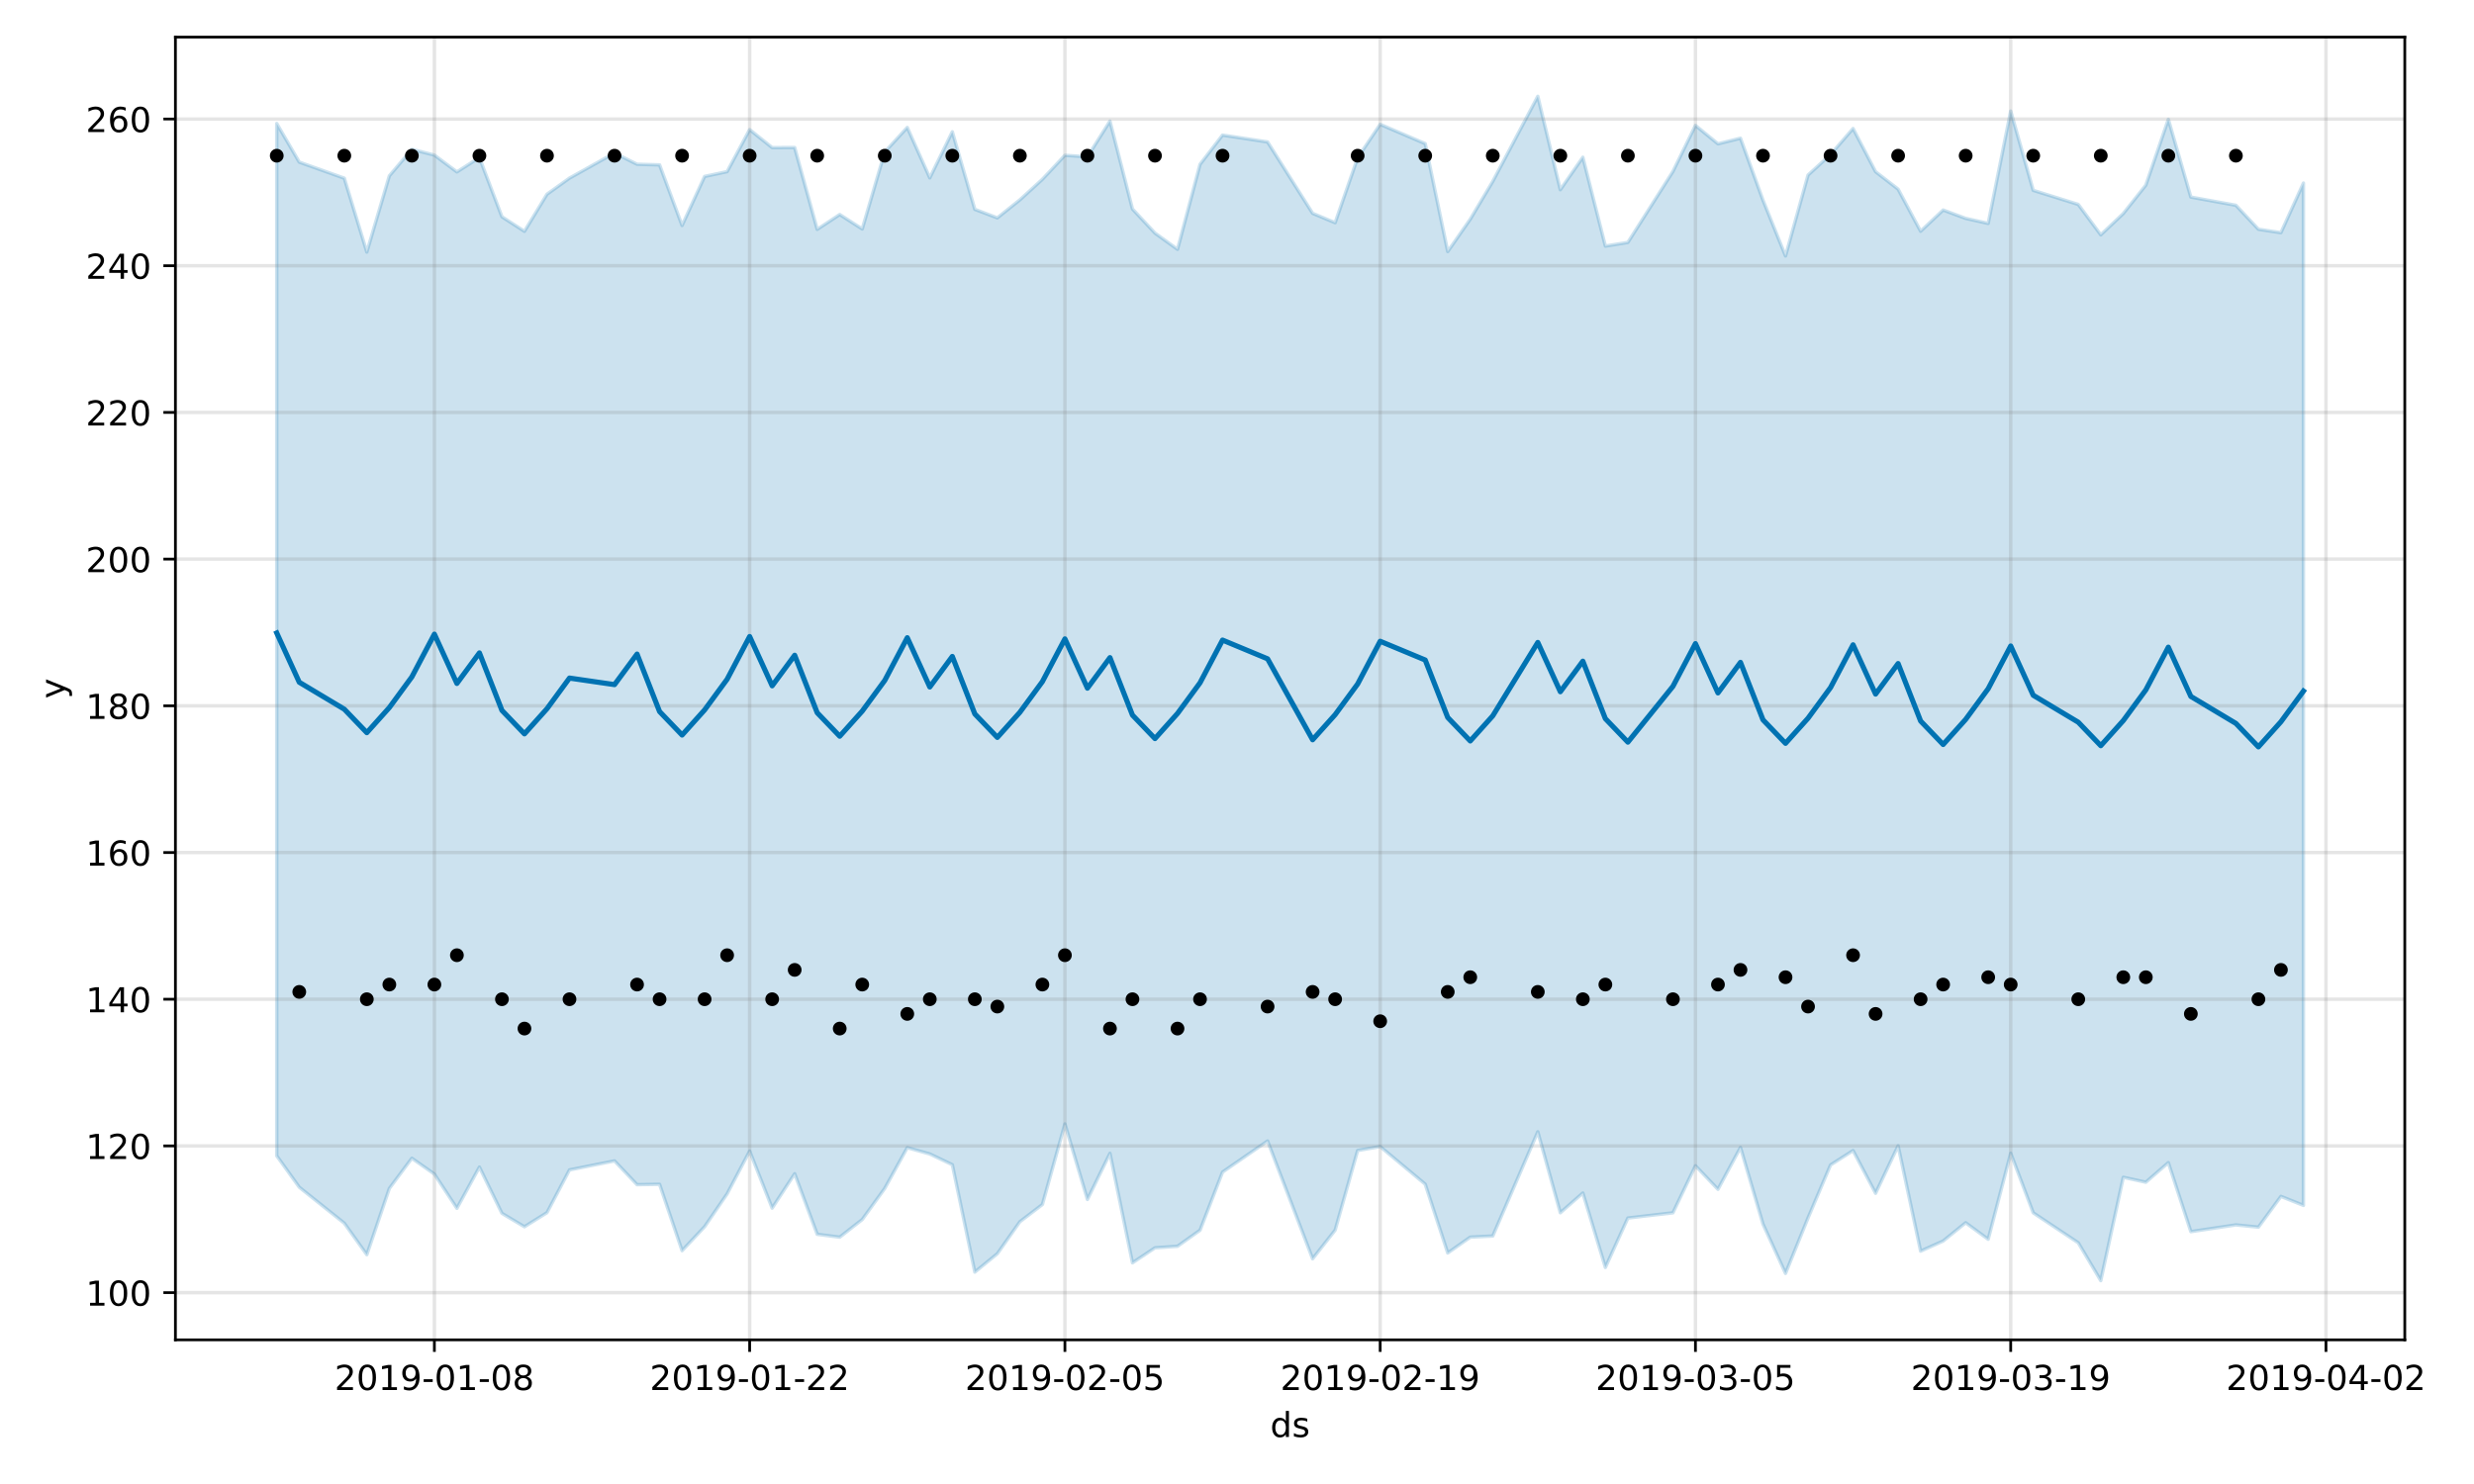 <?xml version="1.0" encoding="utf-8" standalone="no"?>
<!DOCTYPE svg PUBLIC "-//W3C//DTD SVG 1.1//EN"
  "http://www.w3.org/Graphics/SVG/1.1/DTD/svg11.dtd">
<!-- Created with matplotlib (https://matplotlib.org/) -->
<svg height="432pt" version="1.1" viewBox="0 0 720 432" width="720pt" xmlns="http://www.w3.org/2000/svg" xmlns:xlink="http://www.w3.org/1999/xlink">
 <defs>
  <style type="text/css">
*{stroke-linecap:butt;stroke-linejoin:round;}
  </style>
 </defs>
 <g id="figure_1">
  <g id="patch_1">
   <path d="M 0 432 
L 720 432 
L 720 0 
L 0 0 
z
" style="fill:#ffffff;"/>
  </g>
  <g id="axes_1">
   <g id="patch_2">
    <path d="M 51.05 390.04 
L 699.857 390.04 
L 699.857 10.8 
L 51.05 10.8 
z
" style="fill:#ffffff;"/>
   </g>
   <g id="PolyCollection_1">
    <defs>
     <path d="M 80.541 -396.044 
L 80.541 -95.539 
L 87.095 -86.394 
L 100.202 -75.921 
L 106.756 -66.753 
L 113.309 -86.03 
L 119.863 -94.827 
L 126.417 -90.22 
L 132.97 -80.249 
L 139.524 -92.26 
L 146.077 -78.79 
L 152.631 -74.882 
L 159.185 -78.989 
L 165.738 -91.438 
L 178.845 -94.055 
L 185.399 -87.135 
L 191.953 -87.246 
L 198.506 -67.92 
L 205.06 -74.897 
L 211.613 -84.462 
L 218.167 -96.928 
L 224.721 -80.306 
L 231.274 -90.316 
L 237.828 -72.686 
L 244.381 -71.853 
L 250.935 -76.983 
L 257.489 -86.046 
L 264.042 -97.91 
L 270.596 -96.075 
L 277.15 -92.949 
L 283.703 -61.685 
L 290.257 -67.046 
L 296.81 -76.347 
L 303.364 -81.358 
L 309.918 -104.823 
L 316.471 -82.821 
L 323.025 -96.255 
L 329.578 -64.386 
L 336.132 -68.752 
L 342.686 -69.201 
L 349.239 -73.874 
L 355.793 -90.799 
L 368.9 -99.853 
L 382.007 -65.561 
L 388.561 -73.898 
L 395.114 -97.084 
L 401.668 -98.224 
L 414.775 -87.279 
L 421.329 -67.25 
L 427.883 -71.856 
L 434.436 -72.186 
L 447.543 -102.527 
L 454.097 -78.959 
L 460.651 -84.706 
L 467.204 -63.038 
L 473.758 -77.422 
L 486.865 -78.941 
L 493.419 -92.643 
L 499.972 -85.78 
L 506.526 -97.976 
L 513.079 -75.652 
L 519.633 -61.307 
L 526.187 -77.456 
L 532.74 -92.879 
L 539.294 -97.059 
L 545.847 -84.629 
L 552.401 -98.455 
L 558.955 -67.789 
L 565.508 -70.73 
L 572.062 -76.054 
L 578.616 -71.242 
L 585.169 -96.294 
L 591.723 -78.94 
L 604.83 -70.217 
L 611.384 -59.198 
L 617.937 -89.285 
L 624.491 -87.846 
L 631.044 -93.546 
L 637.598 -73.463 
L 650.705 -75.421 
L 657.259 -74.767 
L 663.812 -83.727 
L 670.366 -81.104 
L 670.366 -378.706 
L 670.366 -378.706 
L 663.812 -364.27 
L 657.259 -365.265 
L 650.705 -372.244 
L 637.598 -374.628 
L 631.044 -397.265 
L 624.491 -378.1 
L 617.937 -369.835 
L 611.384 -363.64 
L 604.83 -372.491 
L 591.723 -376.593 
L 585.169 -399.666 
L 578.616 -366.969 
L 572.062 -368.428 
L 565.508 -370.863 
L 558.955 -364.685 
L 552.401 -376.936 
L 545.847 -382.012 
L 539.294 -394.589 
L 532.74 -387.018 
L 526.187 -381.041 
L 519.633 -357.49 
L 513.079 -373.726 
L 506.526 -391.76 
L 499.972 -390.135 
L 493.419 -395.492 
L 486.865 -382.082 
L 473.758 -361.436 
L 467.204 -360.364 
L 460.651 -386.225 
L 454.097 -376.77 
L 447.543 -403.962 
L 434.436 -379.201 
L 427.883 -368.182 
L 421.329 -358.771 
L 414.775 -390.191 
L 401.668 -395.805 
L 395.114 -386.055 
L 388.561 -367.17 
L 382.007 -369.905 
L 368.9 -390.682 
L 355.793 -392.674 
L 349.239 -384.158 
L 342.686 -359.42 
L 336.132 -364.146 
L 329.578 -371.161 
L 323.025 -396.742 
L 316.471 -386.352 
L 309.918 -386.79 
L 303.364 -379.81 
L 296.81 -373.824 
L 290.257 -368.579 
L 283.703 -371.063 
L 277.15 -393.638 
L 270.596 -380.225 
L 264.042 -394.896 
L 257.489 -387.755 
L 250.935 -365.348 
L 244.381 -369.551 
L 237.828 -365.233 
L 231.274 -389.05 
L 224.721 -389.033 
L 218.167 -394.274 
L 211.613 -382.04 
L 205.06 -380.64 
L 198.506 -366.362 
L 191.953 -384.008 
L 185.399 -384.191 
L 178.845 -387.466 
L 165.738 -380.151 
L 159.185 -375.461 
L 152.631 -364.67 
L 146.077 -368.901 
L 139.524 -386.135 
L 132.97 -381.959 
L 126.417 -386.854 
L 119.863 -388.53 
L 113.309 -380.815 
L 106.756 -358.62 
L 100.202 -380.127 
L 87.095 -384.807 
L 80.541 -396.044 
z
" id="m8dd641aec9" style="stroke:#0072b2;stroke-opacity:0.2;"/>
    </defs>
    <g clip-path="url(#pf9266e595d)">
     <use style="fill:#0072b2;fill-opacity:0.2;stroke:#0072b2;stroke-opacity:0.2;" x="0" xlink:href="#m8dd641aec9" y="432"/>
    </g>
   </g>
   <g id="matplotlib.axis_1">
    <g id="xtick_1">
     <g id="line2d_1">
      <path clip-path="url(#pf9266e595d)" d="M 126.417 390.04 
L 126.417 10.8 
" style="fill:none;stroke:#808080;stroke-linecap:square;stroke-opacity:0.2;"/>
     </g>
     <g id="line2d_2">
      <defs>
       <path d="M 0 0 
L 0 3.5 
" id="m996309e8fa" style="stroke:#000000;stroke-width:0.8;"/>
      </defs>
      <g>
       <use style="stroke:#000000;stroke-width:0.8;" x="126.417" xlink:href="#m996309e8fa" y="390.04"/>
      </g>
     </g>
     <g id="text_1">
      <!-- 2019-01-08 -->
      <defs>
       <path d="M 19.188 8.297 
L 53.609 8.297 
L 53.609 0 
L 7.328 0 
L 7.328 8.297 
Q 12.938 14.109 22.625 23.891 
Q 32.328 33.688 34.812 36.531 
Q 39.547 41.844 41.422 45.531 
Q 43.312 49.219 43.312 52.781 
Q 43.312 58.594 39.234 62.25 
Q 35.156 65.922 28.609 65.922 
Q 23.969 65.922 18.812 64.312 
Q 13.672 62.703 7.812 59.422 
L 7.812 69.391 
Q 13.766 71.781 18.938 73 
Q 24.125 74.219 28.422 74.219 
Q 39.75 74.219 46.484 68.547 
Q 53.219 62.891 53.219 53.422 
Q 53.219 48.922 51.531 44.891 
Q 49.859 40.875 45.406 35.406 
Q 44.188 33.984 37.641 27.219 
Q 31.109 20.453 19.188 8.297 
z
" id="DejaVuSans-50"/>
       <path d="M 31.781 66.406 
Q 24.172 66.406 20.328 58.906 
Q 16.5 51.422 16.5 36.375 
Q 16.5 21.391 20.328 13.891 
Q 24.172 6.391 31.781 6.391 
Q 39.453 6.391 43.281 13.891 
Q 47.125 21.391 47.125 36.375 
Q 47.125 51.422 43.281 58.906 
Q 39.453 66.406 31.781 66.406 
z
M 31.781 74.219 
Q 44.047 74.219 50.516 64.516 
Q 56.984 54.828 56.984 36.375 
Q 56.984 17.969 50.516 8.266 
Q 44.047 -1.422 31.781 -1.422 
Q 19.531 -1.422 13.062 8.266 
Q 6.594 17.969 6.594 36.375 
Q 6.594 54.828 13.062 64.516 
Q 19.531 74.219 31.781 74.219 
z
" id="DejaVuSans-48"/>
       <path d="M 12.406 8.297 
L 28.516 8.297 
L 28.516 63.922 
L 10.984 60.406 
L 10.984 69.391 
L 28.422 72.906 
L 38.281 72.906 
L 38.281 8.297 
L 54.391 8.297 
L 54.391 0 
L 12.406 0 
z
" id="DejaVuSans-49"/>
       <path d="M 10.984 1.516 
L 10.984 10.5 
Q 14.703 8.734 18.5 7.812 
Q 22.312 6.891 25.984 6.891 
Q 35.75 6.891 40.891 13.453 
Q 46.047 20.016 46.781 33.406 
Q 43.953 29.203 39.594 26.953 
Q 35.25 24.703 29.984 24.703 
Q 19.047 24.703 12.672 31.312 
Q 6.297 37.938 6.297 49.422 
Q 6.297 60.641 12.938 67.422 
Q 19.578 74.219 30.609 74.219 
Q 43.266 74.219 49.922 64.516 
Q 56.594 54.828 56.594 36.375 
Q 56.594 19.141 48.406 8.859 
Q 40.234 -1.422 26.422 -1.422 
Q 22.703 -1.422 18.891 -0.688 
Q 15.094 0.047 10.984 1.516 
z
M 30.609 32.422 
Q 37.25 32.422 41.125 36.953 
Q 45.016 41.5 45.016 49.422 
Q 45.016 57.281 41.125 61.844 
Q 37.25 66.406 30.609 66.406 
Q 23.969 66.406 20.094 61.844 
Q 16.219 57.281 16.219 49.422 
Q 16.219 41.5 20.094 36.953 
Q 23.969 32.422 30.609 32.422 
z
" id="DejaVuSans-57"/>
       <path d="M 4.891 31.391 
L 31.203 31.391 
L 31.203 23.391 
L 4.891 23.391 
z
" id="DejaVuSans-45"/>
       <path d="M 31.781 34.625 
Q 24.75 34.625 20.719 30.859 
Q 16.703 27.094 16.703 20.516 
Q 16.703 13.922 20.719 10.156 
Q 24.75 6.391 31.781 6.391 
Q 38.812 6.391 42.859 10.172 
Q 46.922 13.969 46.922 20.516 
Q 46.922 27.094 42.891 30.859 
Q 38.875 34.625 31.781 34.625 
z
M 21.922 38.812 
Q 15.578 40.375 12.031 44.719 
Q 8.5 49.078 8.5 55.328 
Q 8.5 64.062 14.719 69.141 
Q 20.953 74.219 31.781 74.219 
Q 42.672 74.219 48.875 69.141 
Q 55.078 64.062 55.078 55.328 
Q 55.078 49.078 51.531 44.719 
Q 48 40.375 41.703 38.812 
Q 48.828 37.156 52.797 32.312 
Q 56.781 27.484 56.781 20.516 
Q 56.781 9.906 50.312 4.234 
Q 43.844 -1.422 31.781 -1.422 
Q 19.734 -1.422 13.25 4.234 
Q 6.781 9.906 6.781 20.516 
Q 6.781 27.484 10.781 32.312 
Q 14.797 37.156 21.922 38.812 
z
M 18.312 54.391 
Q 18.312 48.734 21.844 45.562 
Q 25.391 42.391 31.781 42.391 
Q 38.141 42.391 41.719 45.562 
Q 45.312 48.734 45.312 54.391 
Q 45.312 60.062 41.719 63.234 
Q 38.141 66.406 31.781 66.406 
Q 25.391 66.406 21.844 63.234 
Q 18.312 60.062 18.312 54.391 
z
" id="DejaVuSans-56"/>
      </defs>
      <g transform="translate(97.359 404.638)scale(0.1 -0.1)">
       <use xlink:href="#DejaVuSans-50"/>
       <use x="63.623" xlink:href="#DejaVuSans-48"/>
       <use x="127.246" xlink:href="#DejaVuSans-49"/>
       <use x="190.869" xlink:href="#DejaVuSans-57"/>
       <use x="254.492" xlink:href="#DejaVuSans-45"/>
       <use x="290.576" xlink:href="#DejaVuSans-48"/>
       <use x="354.199" xlink:href="#DejaVuSans-49"/>
       <use x="417.822" xlink:href="#DejaVuSans-45"/>
       <use x="453.906" xlink:href="#DejaVuSans-48"/>
       <use x="517.529" xlink:href="#DejaVuSans-56"/>
      </g>
     </g>
    </g>
    <g id="xtick_2">
     <g id="line2d_3">
      <path clip-path="url(#pf9266e595d)" d="M 218.167 390.04 
L 218.167 10.8 
" style="fill:none;stroke:#808080;stroke-linecap:square;stroke-opacity:0.2;"/>
     </g>
     <g id="line2d_4">
      <g>
       <use style="stroke:#000000;stroke-width:0.8;" x="218.167" xlink:href="#m996309e8fa" y="390.04"/>
      </g>
     </g>
     <g id="text_2">
      <!-- 2019-01-22 -->
      <g transform="translate(189.109 404.638)scale(0.1 -0.1)">
       <use xlink:href="#DejaVuSans-50"/>
       <use x="63.623" xlink:href="#DejaVuSans-48"/>
       <use x="127.246" xlink:href="#DejaVuSans-49"/>
       <use x="190.869" xlink:href="#DejaVuSans-57"/>
       <use x="254.492" xlink:href="#DejaVuSans-45"/>
       <use x="290.576" xlink:href="#DejaVuSans-48"/>
       <use x="354.199" xlink:href="#DejaVuSans-49"/>
       <use x="417.822" xlink:href="#DejaVuSans-45"/>
       <use x="453.906" xlink:href="#DejaVuSans-50"/>
       <use x="517.529" xlink:href="#DejaVuSans-50"/>
      </g>
     </g>
    </g>
    <g id="xtick_3">
     <g id="line2d_5">
      <path clip-path="url(#pf9266e595d)" d="M 309.918 390.04 
L 309.918 10.8 
" style="fill:none;stroke:#808080;stroke-linecap:square;stroke-opacity:0.2;"/>
     </g>
     <g id="line2d_6">
      <g>
       <use style="stroke:#000000;stroke-width:0.8;" x="309.918" xlink:href="#m996309e8fa" y="390.04"/>
      </g>
     </g>
     <g id="text_3">
      <!-- 2019-02-05 -->
      <defs>
       <path d="M 10.797 72.906 
L 49.516 72.906 
L 49.516 64.594 
L 19.828 64.594 
L 19.828 46.734 
Q 21.969 47.469 24.109 47.828 
Q 26.266 48.188 28.422 48.188 
Q 40.625 48.188 47.75 41.5 
Q 54.891 34.812 54.891 23.391 
Q 54.891 11.625 47.562 5.094 
Q 40.234 -1.422 26.906 -1.422 
Q 22.312 -1.422 17.547 -0.641 
Q 12.797 0.141 7.719 1.703 
L 7.719 11.625 
Q 12.109 9.234 16.797 8.062 
Q 21.484 6.891 26.703 6.891 
Q 35.156 6.891 40.078 11.328 
Q 45.016 15.766 45.016 23.391 
Q 45.016 31 40.078 35.438 
Q 35.156 39.891 26.703 39.891 
Q 22.75 39.891 18.812 39.016 
Q 14.891 38.141 10.797 36.281 
z
" id="DejaVuSans-53"/>
      </defs>
      <g transform="translate(280.86 404.638)scale(0.1 -0.1)">
       <use xlink:href="#DejaVuSans-50"/>
       <use x="63.623" xlink:href="#DejaVuSans-48"/>
       <use x="127.246" xlink:href="#DejaVuSans-49"/>
       <use x="190.869" xlink:href="#DejaVuSans-57"/>
       <use x="254.492" xlink:href="#DejaVuSans-45"/>
       <use x="290.576" xlink:href="#DejaVuSans-48"/>
       <use x="354.199" xlink:href="#DejaVuSans-50"/>
       <use x="417.822" xlink:href="#DejaVuSans-45"/>
       <use x="453.906" xlink:href="#DejaVuSans-48"/>
       <use x="517.529" xlink:href="#DejaVuSans-53"/>
      </g>
     </g>
    </g>
    <g id="xtick_4">
     <g id="line2d_7">
      <path clip-path="url(#pf9266e595d)" d="M 401.668 390.04 
L 401.668 10.8 
" style="fill:none;stroke:#808080;stroke-linecap:square;stroke-opacity:0.2;"/>
     </g>
     <g id="line2d_8">
      <g>
       <use style="stroke:#000000;stroke-width:0.8;" x="401.668" xlink:href="#m996309e8fa" y="390.04"/>
      </g>
     </g>
     <g id="text_4">
      <!-- 2019-02-19 -->
      <g transform="translate(372.61 404.638)scale(0.1 -0.1)">
       <use xlink:href="#DejaVuSans-50"/>
       <use x="63.623" xlink:href="#DejaVuSans-48"/>
       <use x="127.246" xlink:href="#DejaVuSans-49"/>
       <use x="190.869" xlink:href="#DejaVuSans-57"/>
       <use x="254.492" xlink:href="#DejaVuSans-45"/>
       <use x="290.576" xlink:href="#DejaVuSans-48"/>
       <use x="354.199" xlink:href="#DejaVuSans-50"/>
       <use x="417.822" xlink:href="#DejaVuSans-45"/>
       <use x="453.906" xlink:href="#DejaVuSans-49"/>
       <use x="517.529" xlink:href="#DejaVuSans-57"/>
      </g>
     </g>
    </g>
    <g id="xtick_5">
     <g id="line2d_9">
      <path clip-path="url(#pf9266e595d)" d="M 493.419 390.04 
L 493.419 10.8 
" style="fill:none;stroke:#808080;stroke-linecap:square;stroke-opacity:0.2;"/>
     </g>
     <g id="line2d_10">
      <g>
       <use style="stroke:#000000;stroke-width:0.8;" x="493.419" xlink:href="#m996309e8fa" y="390.04"/>
      </g>
     </g>
     <g id="text_5">
      <!-- 2019-03-05 -->
      <defs>
       <path d="M 40.578 39.312 
Q 47.656 37.797 51.625 33 
Q 55.609 28.219 55.609 21.188 
Q 55.609 10.406 48.188 4.484 
Q 40.766 -1.422 27.094 -1.422 
Q 22.516 -1.422 17.656 -0.516 
Q 12.797 0.391 7.625 2.203 
L 7.625 11.719 
Q 11.719 9.328 16.594 8.109 
Q 21.484 6.891 26.812 6.891 
Q 36.078 6.891 40.938 10.547 
Q 45.797 14.203 45.797 21.188 
Q 45.797 27.641 41.281 31.266 
Q 36.766 34.906 28.719 34.906 
L 20.219 34.906 
L 20.219 43.016 
L 29.109 43.016 
Q 36.375 43.016 40.234 45.922 
Q 44.094 48.828 44.094 54.297 
Q 44.094 59.906 40.109 62.906 
Q 36.141 65.922 28.719 65.922 
Q 24.656 65.922 20.016 65.031 
Q 15.375 64.156 9.812 62.312 
L 9.812 71.094 
Q 15.438 72.656 20.344 73.438 
Q 25.25 74.219 29.594 74.219 
Q 40.828 74.219 47.359 69.109 
Q 53.906 64.016 53.906 55.328 
Q 53.906 49.266 50.438 45.094 
Q 46.969 40.922 40.578 39.312 
z
" id="DejaVuSans-51"/>
      </defs>
      <g transform="translate(464.361 404.638)scale(0.1 -0.1)">
       <use xlink:href="#DejaVuSans-50"/>
       <use x="63.623" xlink:href="#DejaVuSans-48"/>
       <use x="127.246" xlink:href="#DejaVuSans-49"/>
       <use x="190.869" xlink:href="#DejaVuSans-57"/>
       <use x="254.492" xlink:href="#DejaVuSans-45"/>
       <use x="290.576" xlink:href="#DejaVuSans-48"/>
       <use x="354.199" xlink:href="#DejaVuSans-51"/>
       <use x="417.822" xlink:href="#DejaVuSans-45"/>
       <use x="453.906" xlink:href="#DejaVuSans-48"/>
       <use x="517.529" xlink:href="#DejaVuSans-53"/>
      </g>
     </g>
    </g>
    <g id="xtick_6">
     <g id="line2d_11">
      <path clip-path="url(#pf9266e595d)" d="M 585.169 390.04 
L 585.169 10.8 
" style="fill:none;stroke:#808080;stroke-linecap:square;stroke-opacity:0.2;"/>
     </g>
     <g id="line2d_12">
      <g>
       <use style="stroke:#000000;stroke-width:0.8;" x="585.169" xlink:href="#m996309e8fa" y="390.04"/>
      </g>
     </g>
     <g id="text_6">
      <!-- 2019-03-19 -->
      <g transform="translate(556.111 404.638)scale(0.1 -0.1)">
       <use xlink:href="#DejaVuSans-50"/>
       <use x="63.623" xlink:href="#DejaVuSans-48"/>
       <use x="127.246" xlink:href="#DejaVuSans-49"/>
       <use x="190.869" xlink:href="#DejaVuSans-57"/>
       <use x="254.492" xlink:href="#DejaVuSans-45"/>
       <use x="290.576" xlink:href="#DejaVuSans-48"/>
       <use x="354.199" xlink:href="#DejaVuSans-51"/>
       <use x="417.822" xlink:href="#DejaVuSans-45"/>
       <use x="453.906" xlink:href="#DejaVuSans-49"/>
       <use x="517.529" xlink:href="#DejaVuSans-57"/>
      </g>
     </g>
    </g>
    <g id="xtick_7">
     <g id="line2d_13">
      <path clip-path="url(#pf9266e595d)" d="M 676.92 390.04 
L 676.92 10.8 
" style="fill:none;stroke:#808080;stroke-linecap:square;stroke-opacity:0.2;"/>
     </g>
     <g id="line2d_14">
      <g>
       <use style="stroke:#000000;stroke-width:0.8;" x="676.92" xlink:href="#m996309e8fa" y="390.04"/>
      </g>
     </g>
     <g id="text_7">
      <!-- 2019-04-02 -->
      <defs>
       <path d="M 37.797 64.312 
L 12.891 25.391 
L 37.797 25.391 
z
M 35.203 72.906 
L 47.609 72.906 
L 47.609 25.391 
L 58.016 25.391 
L 58.016 17.188 
L 47.609 17.188 
L 47.609 0 
L 37.797 0 
L 37.797 17.188 
L 4.891 17.188 
L 4.891 26.703 
z
" id="DejaVuSans-52"/>
      </defs>
      <g transform="translate(647.862 404.638)scale(0.1 -0.1)">
       <use xlink:href="#DejaVuSans-50"/>
       <use x="63.623" xlink:href="#DejaVuSans-48"/>
       <use x="127.246" xlink:href="#DejaVuSans-49"/>
       <use x="190.869" xlink:href="#DejaVuSans-57"/>
       <use x="254.492" xlink:href="#DejaVuSans-45"/>
       <use x="290.576" xlink:href="#DejaVuSans-48"/>
       <use x="354.199" xlink:href="#DejaVuSans-52"/>
       <use x="417.822" xlink:href="#DejaVuSans-45"/>
       <use x="453.906" xlink:href="#DejaVuSans-48"/>
       <use x="517.529" xlink:href="#DejaVuSans-50"/>
      </g>
     </g>
    </g>
    <g id="text_8">
     <!-- ds -->
     <defs>
      <path d="M 45.406 46.391 
L 45.406 75.984 
L 54.391 75.984 
L 54.391 0 
L 45.406 0 
L 45.406 8.203 
Q 42.578 3.328 38.25 0.953 
Q 33.938 -1.422 27.875 -1.422 
Q 17.969 -1.422 11.734 6.484 
Q 5.516 14.406 5.516 27.297 
Q 5.516 40.188 11.734 48.094 
Q 17.969 56 27.875 56 
Q 33.938 56 38.25 53.625 
Q 42.578 51.266 45.406 46.391 
z
M 14.797 27.297 
Q 14.797 17.391 18.875 11.75 
Q 22.953 6.109 30.078 6.109 
Q 37.203 6.109 41.297 11.75 
Q 45.406 17.391 45.406 27.297 
Q 45.406 37.203 41.297 42.844 
Q 37.203 48.484 30.078 48.484 
Q 22.953 48.484 18.875 42.844 
Q 14.797 37.203 14.797 27.297 
z
" id="DejaVuSans-100"/>
      <path d="M 44.281 53.078 
L 44.281 44.578 
Q 40.484 46.531 36.375 47.5 
Q 32.281 48.484 27.875 48.484 
Q 21.188 48.484 17.844 46.438 
Q 14.5 44.391 14.5 40.281 
Q 14.5 37.156 16.891 35.375 
Q 19.281 33.594 26.516 31.984 
L 29.594 31.297 
Q 39.156 29.25 43.188 25.516 
Q 47.219 21.781 47.219 15.094 
Q 47.219 7.469 41.188 3.016 
Q 35.156 -1.422 24.609 -1.422 
Q 20.219 -1.422 15.453 -0.562 
Q 10.688 0.297 5.422 2 
L 5.422 11.281 
Q 10.406 8.688 15.234 7.391 
Q 20.062 6.109 24.812 6.109 
Q 31.156 6.109 34.562 8.281 
Q 37.984 10.453 37.984 14.406 
Q 37.984 18.062 35.516 20.016 
Q 33.062 21.969 24.703 23.781 
L 21.578 24.516 
Q 13.234 26.266 9.516 29.906 
Q 5.812 33.547 5.812 39.891 
Q 5.812 47.609 11.281 51.797 
Q 16.75 56 26.812 56 
Q 31.781 56 36.172 55.266 
Q 40.578 54.547 44.281 53.078 
z
" id="DejaVuSans-115"/>
     </defs>
     <g transform="translate(369.675 418.317)scale(0.1 -0.1)">
      <use xlink:href="#DejaVuSans-100"/>
      <use x="63.477" xlink:href="#DejaVuSans-115"/>
     </g>
    </g>
   </g>
   <g id="matplotlib.axis_2">
    <g id="ytick_1">
     <g id="line2d_15">
      <path clip-path="url(#pf9266e595d)" d="M 51.05 376.291 
L 699.857 376.291 
" style="fill:none;stroke:#808080;stroke-linecap:square;stroke-opacity:0.2;"/>
     </g>
     <g id="line2d_16">
      <defs>
       <path d="M 0 0 
L -3.5 0 
" id="m7228edfa0f" style="stroke:#000000;stroke-width:0.8;"/>
      </defs>
      <g>
       <use style="stroke:#000000;stroke-width:0.8;" x="51.05" xlink:href="#m7228edfa0f" y="376.291"/>
      </g>
     </g>
     <g id="text_9">
      <!-- 100 -->
      <g transform="translate(24.962 380.091)scale(0.1 -0.1)">
       <use xlink:href="#DejaVuSans-49"/>
       <use x="63.623" xlink:href="#DejaVuSans-48"/>
       <use x="127.246" xlink:href="#DejaVuSans-48"/>
      </g>
     </g>
    </g>
    <g id="ytick_2">
     <g id="line2d_17">
      <path clip-path="url(#pf9266e595d)" d="M 51.05 333.586 
L 699.857 333.586 
" style="fill:none;stroke:#808080;stroke-linecap:square;stroke-opacity:0.2;"/>
     </g>
     <g id="line2d_18">
      <g>
       <use style="stroke:#000000;stroke-width:0.8;" x="51.05" xlink:href="#m7228edfa0f" y="333.586"/>
      </g>
     </g>
     <g id="text_10">
      <!-- 120 -->
      <g transform="translate(24.962 337.385)scale(0.1 -0.1)">
       <use xlink:href="#DejaVuSans-49"/>
       <use x="63.623" xlink:href="#DejaVuSans-50"/>
       <use x="127.246" xlink:href="#DejaVuSans-48"/>
      </g>
     </g>
    </g>
    <g id="ytick_3">
     <g id="line2d_19">
      <path clip-path="url(#pf9266e595d)" d="M 51.05 290.88 
L 699.857 290.88 
" style="fill:none;stroke:#808080;stroke-linecap:square;stroke-opacity:0.2;"/>
     </g>
     <g id="line2d_20">
      <g>
       <use style="stroke:#000000;stroke-width:0.8;" x="51.05" xlink:href="#m7228edfa0f" y="290.88"/>
      </g>
     </g>
     <g id="text_11">
      <!-- 140 -->
      <g transform="translate(24.962 294.68)scale(0.1 -0.1)">
       <use xlink:href="#DejaVuSans-49"/>
       <use x="63.623" xlink:href="#DejaVuSans-52"/>
       <use x="127.246" xlink:href="#DejaVuSans-48"/>
      </g>
     </g>
    </g>
    <g id="ytick_4">
     <g id="line2d_21">
      <path clip-path="url(#pf9266e595d)" d="M 51.05 248.175 
L 699.857 248.175 
" style="fill:none;stroke:#808080;stroke-linecap:square;stroke-opacity:0.2;"/>
     </g>
     <g id="line2d_22">
      <g>
       <use style="stroke:#000000;stroke-width:0.8;" x="51.05" xlink:href="#m7228edfa0f" y="248.175"/>
      </g>
     </g>
     <g id="text_12">
      <!-- 160 -->
      <defs>
       <path d="M 33.016 40.375 
Q 26.375 40.375 22.484 35.828 
Q 18.609 31.297 18.609 23.391 
Q 18.609 15.531 22.484 10.953 
Q 26.375 6.391 33.016 6.391 
Q 39.656 6.391 43.531 10.953 
Q 47.406 15.531 47.406 23.391 
Q 47.406 31.297 43.531 35.828 
Q 39.656 40.375 33.016 40.375 
z
M 52.594 71.297 
L 52.594 62.312 
Q 48.875 64.062 45.094 64.984 
Q 41.312 65.922 37.594 65.922 
Q 27.828 65.922 22.672 59.328 
Q 17.531 52.734 16.797 39.406 
Q 19.672 43.656 24.016 45.922 
Q 28.375 48.188 33.594 48.188 
Q 44.578 48.188 50.953 41.516 
Q 57.328 34.859 57.328 23.391 
Q 57.328 12.156 50.688 5.359 
Q 44.047 -1.422 33.016 -1.422 
Q 20.359 -1.422 13.672 8.266 
Q 6.984 17.969 6.984 36.375 
Q 6.984 53.656 15.188 63.938 
Q 23.391 74.219 37.203 74.219 
Q 40.922 74.219 44.703 73.484 
Q 48.484 72.75 52.594 71.297 
z
" id="DejaVuSans-54"/>
      </defs>
      <g transform="translate(24.962 251.974)scale(0.1 -0.1)">
       <use xlink:href="#DejaVuSans-49"/>
       <use x="63.623" xlink:href="#DejaVuSans-54"/>
       <use x="127.246" xlink:href="#DejaVuSans-48"/>
      </g>
     </g>
    </g>
    <g id="ytick_5">
     <g id="line2d_23">
      <path clip-path="url(#pf9266e595d)" d="M 51.05 205.469 
L 699.857 205.469 
" style="fill:none;stroke:#808080;stroke-linecap:square;stroke-opacity:0.2;"/>
     </g>
     <g id="line2d_24">
      <g>
       <use style="stroke:#000000;stroke-width:0.8;" x="51.05" xlink:href="#m7228edfa0f" y="205.469"/>
      </g>
     </g>
     <g id="text_13">
      <!-- 180 -->
      <g transform="translate(24.962 209.269)scale(0.1 -0.1)">
       <use xlink:href="#DejaVuSans-49"/>
       <use x="63.623" xlink:href="#DejaVuSans-56"/>
       <use x="127.246" xlink:href="#DejaVuSans-48"/>
      </g>
     </g>
    </g>
    <g id="ytick_6">
     <g id="line2d_25">
      <path clip-path="url(#pf9266e595d)" d="M 51.05 162.764 
L 699.857 162.764 
" style="fill:none;stroke:#808080;stroke-linecap:square;stroke-opacity:0.2;"/>
     </g>
     <g id="line2d_26">
      <g>
       <use style="stroke:#000000;stroke-width:0.8;" x="51.05" xlink:href="#m7228edfa0f" y="162.764"/>
      </g>
     </g>
     <g id="text_14">
      <!-- 200 -->
      <g transform="translate(24.962 166.563)scale(0.1 -0.1)">
       <use xlink:href="#DejaVuSans-50"/>
       <use x="63.623" xlink:href="#DejaVuSans-48"/>
       <use x="127.246" xlink:href="#DejaVuSans-48"/>
      </g>
     </g>
    </g>
    <g id="ytick_7">
     <g id="line2d_27">
      <path clip-path="url(#pf9266e595d)" d="M 51.05 120.059 
L 699.857 120.059 
" style="fill:none;stroke:#808080;stroke-linecap:square;stroke-opacity:0.2;"/>
     </g>
     <g id="line2d_28">
      <g>
       <use style="stroke:#000000;stroke-width:0.8;" x="51.05" xlink:href="#m7228edfa0f" y="120.059"/>
      </g>
     </g>
     <g id="text_15">
      <!-- 220 -->
      <g transform="translate(24.962 123.858)scale(0.1 -0.1)">
       <use xlink:href="#DejaVuSans-50"/>
       <use x="63.623" xlink:href="#DejaVuSans-50"/>
       <use x="127.246" xlink:href="#DejaVuSans-48"/>
      </g>
     </g>
    </g>
    <g id="ytick_8">
     <g id="line2d_29">
      <path clip-path="url(#pf9266e595d)" d="M 51.05 77.353 
L 699.857 77.353 
" style="fill:none;stroke:#808080;stroke-linecap:square;stroke-opacity:0.2;"/>
     </g>
     <g id="line2d_30">
      <g>
       <use style="stroke:#000000;stroke-width:0.8;" x="51.05" xlink:href="#m7228edfa0f" y="77.353"/>
      </g>
     </g>
     <g id="text_16">
      <!-- 240 -->
      <g transform="translate(24.962 81.152)scale(0.1 -0.1)">
       <use xlink:href="#DejaVuSans-50"/>
       <use x="63.623" xlink:href="#DejaVuSans-52"/>
       <use x="127.246" xlink:href="#DejaVuSans-48"/>
      </g>
     </g>
    </g>
    <g id="ytick_9">
     <g id="line2d_31">
      <path clip-path="url(#pf9266e595d)" d="M 51.05 34.648 
L 699.857 34.648 
" style="fill:none;stroke:#808080;stroke-linecap:square;stroke-opacity:0.2;"/>
     </g>
     <g id="line2d_32">
      <g>
       <use style="stroke:#000000;stroke-width:0.8;" x="51.05" xlink:href="#m7228edfa0f" y="34.648"/>
      </g>
     </g>
     <g id="text_17">
      <!-- 260 -->
      <g transform="translate(24.962 38.447)scale(0.1 -0.1)">
       <use xlink:href="#DejaVuSans-50"/>
       <use x="63.623" xlink:href="#DejaVuSans-54"/>
       <use x="127.246" xlink:href="#DejaVuSans-48"/>
      </g>
     </g>
    </g>
    <g id="text_18">
     <!-- y -->
     <defs>
      <path d="M 32.172 -5.078 
Q 28.375 -14.844 24.75 -17.812 
Q 21.141 -20.797 15.094 -20.797 
L 7.906 -20.797 
L 7.906 -13.281 
L 13.188 -13.281 
Q 16.891 -13.281 18.938 -11.516 
Q 21 -9.766 23.484 -3.219 
L 25.094 0.875 
L 2.984 54.688 
L 12.5 54.688 
L 29.594 11.922 
L 46.688 54.688 
L 56.203 54.688 
z
" id="DejaVuSans-121"/>
     </defs>
     <g transform="translate(18.883 203.379)rotate(-90)scale(0.1 -0.1)">
      <use xlink:href="#DejaVuSans-121"/>
     </g>
    </g>
   </g>
   <g id="line2d_33">
    <defs>
     <path d="M 0 1.5 
C 0.398 1.5 0.779 1.342 1.061 1.061 
C 1.342 0.779 1.5 0.398 1.5 0 
C 1.5 -0.398 1.342 -0.779 1.061 -1.061 
C 0.779 -1.342 0.398 -1.5 0 -1.5 
C -0.398 -1.5 -0.779 -1.342 -1.061 -1.061 
C -1.342 -0.779 -1.5 -0.398 -1.5 0 
C -1.5 0.398 -1.342 0.779 -1.061 1.061 
C -0.779 1.342 -0.398 1.5 0 1.5 
z
" id="meb87204296" style="stroke:#000000;"/>
    </defs>
    <g clip-path="url(#pf9266e595d)">
     <use style="stroke:#000000;" x="80.541" xlink:href="#meb87204296" y="45.324"/>
     <use style="stroke:#000000;" x="87.095" xlink:href="#meb87204296" y="288.745"/>
     <use style="stroke:#000000;" x="100.202" xlink:href="#meb87204296" y="45.324"/>
     <use style="stroke:#000000;" x="106.756" xlink:href="#meb87204296" y="290.88"/>
     <use style="stroke:#000000;" x="113.309" xlink:href="#meb87204296" y="286.61"/>
     <use style="stroke:#000000;" x="119.863" xlink:href="#meb87204296" y="45.324"/>
     <use style="stroke:#000000;" x="126.417" xlink:href="#meb87204296" y="286.61"/>
     <use style="stroke:#000000;" x="132.97" xlink:href="#meb87204296" y="278.069"/>
     <use style="stroke:#000000;" x="139.524" xlink:href="#meb87204296" y="45.324"/>
     <use style="stroke:#000000;" x="146.077" xlink:href="#meb87204296" y="290.88"/>
     <use style="stroke:#000000;" x="152.631" xlink:href="#meb87204296" y="299.422"/>
     <use style="stroke:#000000;" x="159.185" xlink:href="#meb87204296" y="45.324"/>
     <use style="stroke:#000000;" x="165.738" xlink:href="#meb87204296" y="290.88"/>
     <use style="stroke:#000000;" x="178.845" xlink:href="#meb87204296" y="45.324"/>
     <use style="stroke:#000000;" x="185.399" xlink:href="#meb87204296" y="286.61"/>
     <use style="stroke:#000000;" x="191.953" xlink:href="#meb87204296" y="290.88"/>
     <use style="stroke:#000000;" x="198.506" xlink:href="#meb87204296" y="45.324"/>
     <use style="stroke:#000000;" x="205.06" xlink:href="#meb87204296" y="290.88"/>
     <use style="stroke:#000000;" x="211.613" xlink:href="#meb87204296" y="278.069"/>
     <use style="stroke:#000000;" x="218.167" xlink:href="#meb87204296" y="45.324"/>
     <use style="stroke:#000000;" x="224.721" xlink:href="#meb87204296" y="290.88"/>
     <use style="stroke:#000000;" x="231.274" xlink:href="#meb87204296" y="282.339"/>
     <use style="stroke:#000000;" x="237.828" xlink:href="#meb87204296" y="45.324"/>
     <use style="stroke:#000000;" x="244.381" xlink:href="#meb87204296" y="299.422"/>
     <use style="stroke:#000000;" x="250.935" xlink:href="#meb87204296" y="286.61"/>
     <use style="stroke:#000000;" x="257.489" xlink:href="#meb87204296" y="45.324"/>
     <use style="stroke:#000000;" x="264.042" xlink:href="#meb87204296" y="295.151"/>
     <use style="stroke:#000000;" x="270.596" xlink:href="#meb87204296" y="290.88"/>
     <use style="stroke:#000000;" x="277.15" xlink:href="#meb87204296" y="45.324"/>
     <use style="stroke:#000000;" x="283.703" xlink:href="#meb87204296" y="290.88"/>
     <use style="stroke:#000000;" x="290.257" xlink:href="#meb87204296" y="293.016"/>
     <use style="stroke:#000000;" x="296.81" xlink:href="#meb87204296" y="45.324"/>
     <use style="stroke:#000000;" x="303.364" xlink:href="#meb87204296" y="286.61"/>
     <use style="stroke:#000000;" x="309.918" xlink:href="#meb87204296" y="278.069"/>
     <use style="stroke:#000000;" x="316.471" xlink:href="#meb87204296" y="45.324"/>
     <use style="stroke:#000000;" x="323.025" xlink:href="#meb87204296" y="299.422"/>
     <use style="stroke:#000000;" x="329.578" xlink:href="#meb87204296" y="290.88"/>
     <use style="stroke:#000000;" x="336.132" xlink:href="#meb87204296" y="45.324"/>
     <use style="stroke:#000000;" x="342.686" xlink:href="#meb87204296" y="299.422"/>
     <use style="stroke:#000000;" x="349.239" xlink:href="#meb87204296" y="290.88"/>
     <use style="stroke:#000000;" x="355.793" xlink:href="#meb87204296" y="45.324"/>
     <use style="stroke:#000000;" x="368.9" xlink:href="#meb87204296" y="293.016"/>
     <use style="stroke:#000000;" x="382.007" xlink:href="#meb87204296" y="288.745"/>
     <use style="stroke:#000000;" x="388.561" xlink:href="#meb87204296" y="290.88"/>
     <use style="stroke:#000000;" x="395.114" xlink:href="#meb87204296" y="45.324"/>
     <use style="stroke:#000000;" x="401.668" xlink:href="#meb87204296" y="297.286"/>
     <use style="stroke:#000000;" x="414.775" xlink:href="#meb87204296" y="45.324"/>
     <use style="stroke:#000000;" x="421.329" xlink:href="#meb87204296" y="288.745"/>
     <use style="stroke:#000000;" x="427.883" xlink:href="#meb87204296" y="284.475"/>
     <use style="stroke:#000000;" x="434.436" xlink:href="#meb87204296" y="45.324"/>
     <use style="stroke:#000000;" x="447.543" xlink:href="#meb87204296" y="288.745"/>
     <use style="stroke:#000000;" x="454.097" xlink:href="#meb87204296" y="45.324"/>
     <use style="stroke:#000000;" x="460.651" xlink:href="#meb87204296" y="290.88"/>
     <use style="stroke:#000000;" x="467.204" xlink:href="#meb87204296" y="286.61"/>
     <use style="stroke:#000000;" x="473.758" xlink:href="#meb87204296" y="45.324"/>
     <use style="stroke:#000000;" x="486.865" xlink:href="#meb87204296" y="290.88"/>
     <use style="stroke:#000000;" x="493.419" xlink:href="#meb87204296" y="45.324"/>
     <use style="stroke:#000000;" x="499.972" xlink:href="#meb87204296" y="286.61"/>
     <use style="stroke:#000000;" x="506.526" xlink:href="#meb87204296" y="282.339"/>
     <use style="stroke:#000000;" x="513.079" xlink:href="#meb87204296" y="45.324"/>
     <use style="stroke:#000000;" x="519.633" xlink:href="#meb87204296" y="284.475"/>
     <use style="stroke:#000000;" x="526.187" xlink:href="#meb87204296" y="293.016"/>
     <use style="stroke:#000000;" x="532.74" xlink:href="#meb87204296" y="45.324"/>
     <use style="stroke:#000000;" x="539.294" xlink:href="#meb87204296" y="278.069"/>
     <use style="stroke:#000000;" x="545.847" xlink:href="#meb87204296" y="295.151"/>
     <use style="stroke:#000000;" x="552.401" xlink:href="#meb87204296" y="45.324"/>
     <use style="stroke:#000000;" x="558.955" xlink:href="#meb87204296" y="290.88"/>
     <use style="stroke:#000000;" x="565.508" xlink:href="#meb87204296" y="286.61"/>
     <use style="stroke:#000000;" x="572.062" xlink:href="#meb87204296" y="45.324"/>
     <use style="stroke:#000000;" x="578.616" xlink:href="#meb87204296" y="284.475"/>
     <use style="stroke:#000000;" x="585.169" xlink:href="#meb87204296" y="286.61"/>
     <use style="stroke:#000000;" x="591.723" xlink:href="#meb87204296" y="45.324"/>
     <use style="stroke:#000000;" x="604.83" xlink:href="#meb87204296" y="290.88"/>
     <use style="stroke:#000000;" x="611.384" xlink:href="#meb87204296" y="45.324"/>
     <use style="stroke:#000000;" x="617.937" xlink:href="#meb87204296" y="284.475"/>
     <use style="stroke:#000000;" x="624.491" xlink:href="#meb87204296" y="284.475"/>
     <use style="stroke:#000000;" x="631.044" xlink:href="#meb87204296" y="45.324"/>
     <use style="stroke:#000000;" x="637.598" xlink:href="#meb87204296" y="295.151"/>
     <use style="stroke:#000000;" x="650.705" xlink:href="#meb87204296" y="45.324"/>
     <use style="stroke:#000000;" x="657.259" xlink:href="#meb87204296" y="290.88"/>
     <use style="stroke:#000000;" x="663.812" xlink:href="#meb87204296" y="282.339"/>
    </g>
   </g>
   <g id="line2d_34">
    <path clip-path="url(#pf9266e595d)" d="M 80.541 184.266 
L 87.095 198.606 
L 100.202 206.452 
L 106.756 213.283 
L 113.309 205.975 
L 119.863 197.045 
L 126.417 184.61 
L 132.97 198.95 
L 139.524 190.065 
L 146.077 206.797 
L 152.631 213.627 
L 159.185 206.319 
L 165.738 197.39 
L 178.845 199.295 
L 185.399 190.409 
L 191.953 207.141 
L 198.506 213.972 
L 205.06 206.663 
L 211.613 197.734 
L 218.167 185.299 
L 224.721 199.639 
L 231.274 190.753 
L 237.828 207.485 
L 244.381 214.316 
L 250.935 207.008 
L 257.489 198.078 
L 264.042 185.643 
L 270.596 199.984 
L 277.15 191.098 
L 283.703 207.83 
L 290.257 214.661 
L 296.81 207.352 
L 303.364 198.423 
L 309.918 185.988 
L 316.471 200.328 
L 323.025 191.442 
L 329.578 208.174 
L 336.132 215.005 
L 342.686 207.697 
L 349.239 198.767 
L 355.793 186.332 
L 368.9 191.787 
L 382.007 215.349 
L 388.561 208.041 
L 395.114 199.112 
L 401.668 186.676 
L 414.775 192.131 
L 421.329 208.863 
L 427.883 215.694 
L 434.436 208.385 
L 447.543 187.021 
L 454.097 201.361 
L 460.651 192.475 
L 467.204 209.207 
L 473.758 216.038 
L 486.865 199.8 
L 493.419 187.365 
L 499.972 201.706 
L 506.526 192.82 
L 513.079 209.552 
L 519.633 216.383 
L 526.187 209.074 
L 532.74 200.145 
L 539.294 187.71 
L 545.847 202.05 
L 552.401 193.164 
L 558.955 209.896 
L 565.508 216.727 
L 572.062 209.419 
L 578.616 200.489 
L 585.169 188.054 
L 591.723 202.394 
L 604.83 210.24 
L 611.384 217.071 
L 617.937 209.763 
L 624.491 200.834 
L 631.044 188.398 
L 637.598 202.739 
L 650.705 210.585 
L 657.259 217.416 
L 663.812 210.107 
L 670.366 201.178 
" style="fill:none;stroke:#0072b2;stroke-linecap:square;stroke-width:1.5;"/>
   </g>
   <g id="patch_3">
    <path d="M 51.05 390.04 
L 51.05 10.8 
" style="fill:none;stroke:#000000;stroke-linecap:square;stroke-linejoin:miter;stroke-width:0.8;"/>
   </g>
   <g id="patch_4">
    <path d="M 699.857 390.04 
L 699.857 10.8 
" style="fill:none;stroke:#000000;stroke-linecap:square;stroke-linejoin:miter;stroke-width:0.8;"/>
   </g>
   <g id="patch_5">
    <path d="M 51.05 390.04 
L 699.857 390.04 
" style="fill:none;stroke:#000000;stroke-linecap:square;stroke-linejoin:miter;stroke-width:0.8;"/>
   </g>
   <g id="patch_6">
    <path d="M 51.05 10.8 
L 699.857 10.8 
" style="fill:none;stroke:#000000;stroke-linecap:square;stroke-linejoin:miter;stroke-width:0.8;"/>
   </g>
  </g>
 </g>
 <defs>
  <clipPath id="pf9266e595d">
   <rect height="379.24" width="648.807" x="51.05" y="10.8"/>
  </clipPath>
 </defs>
</svg>
